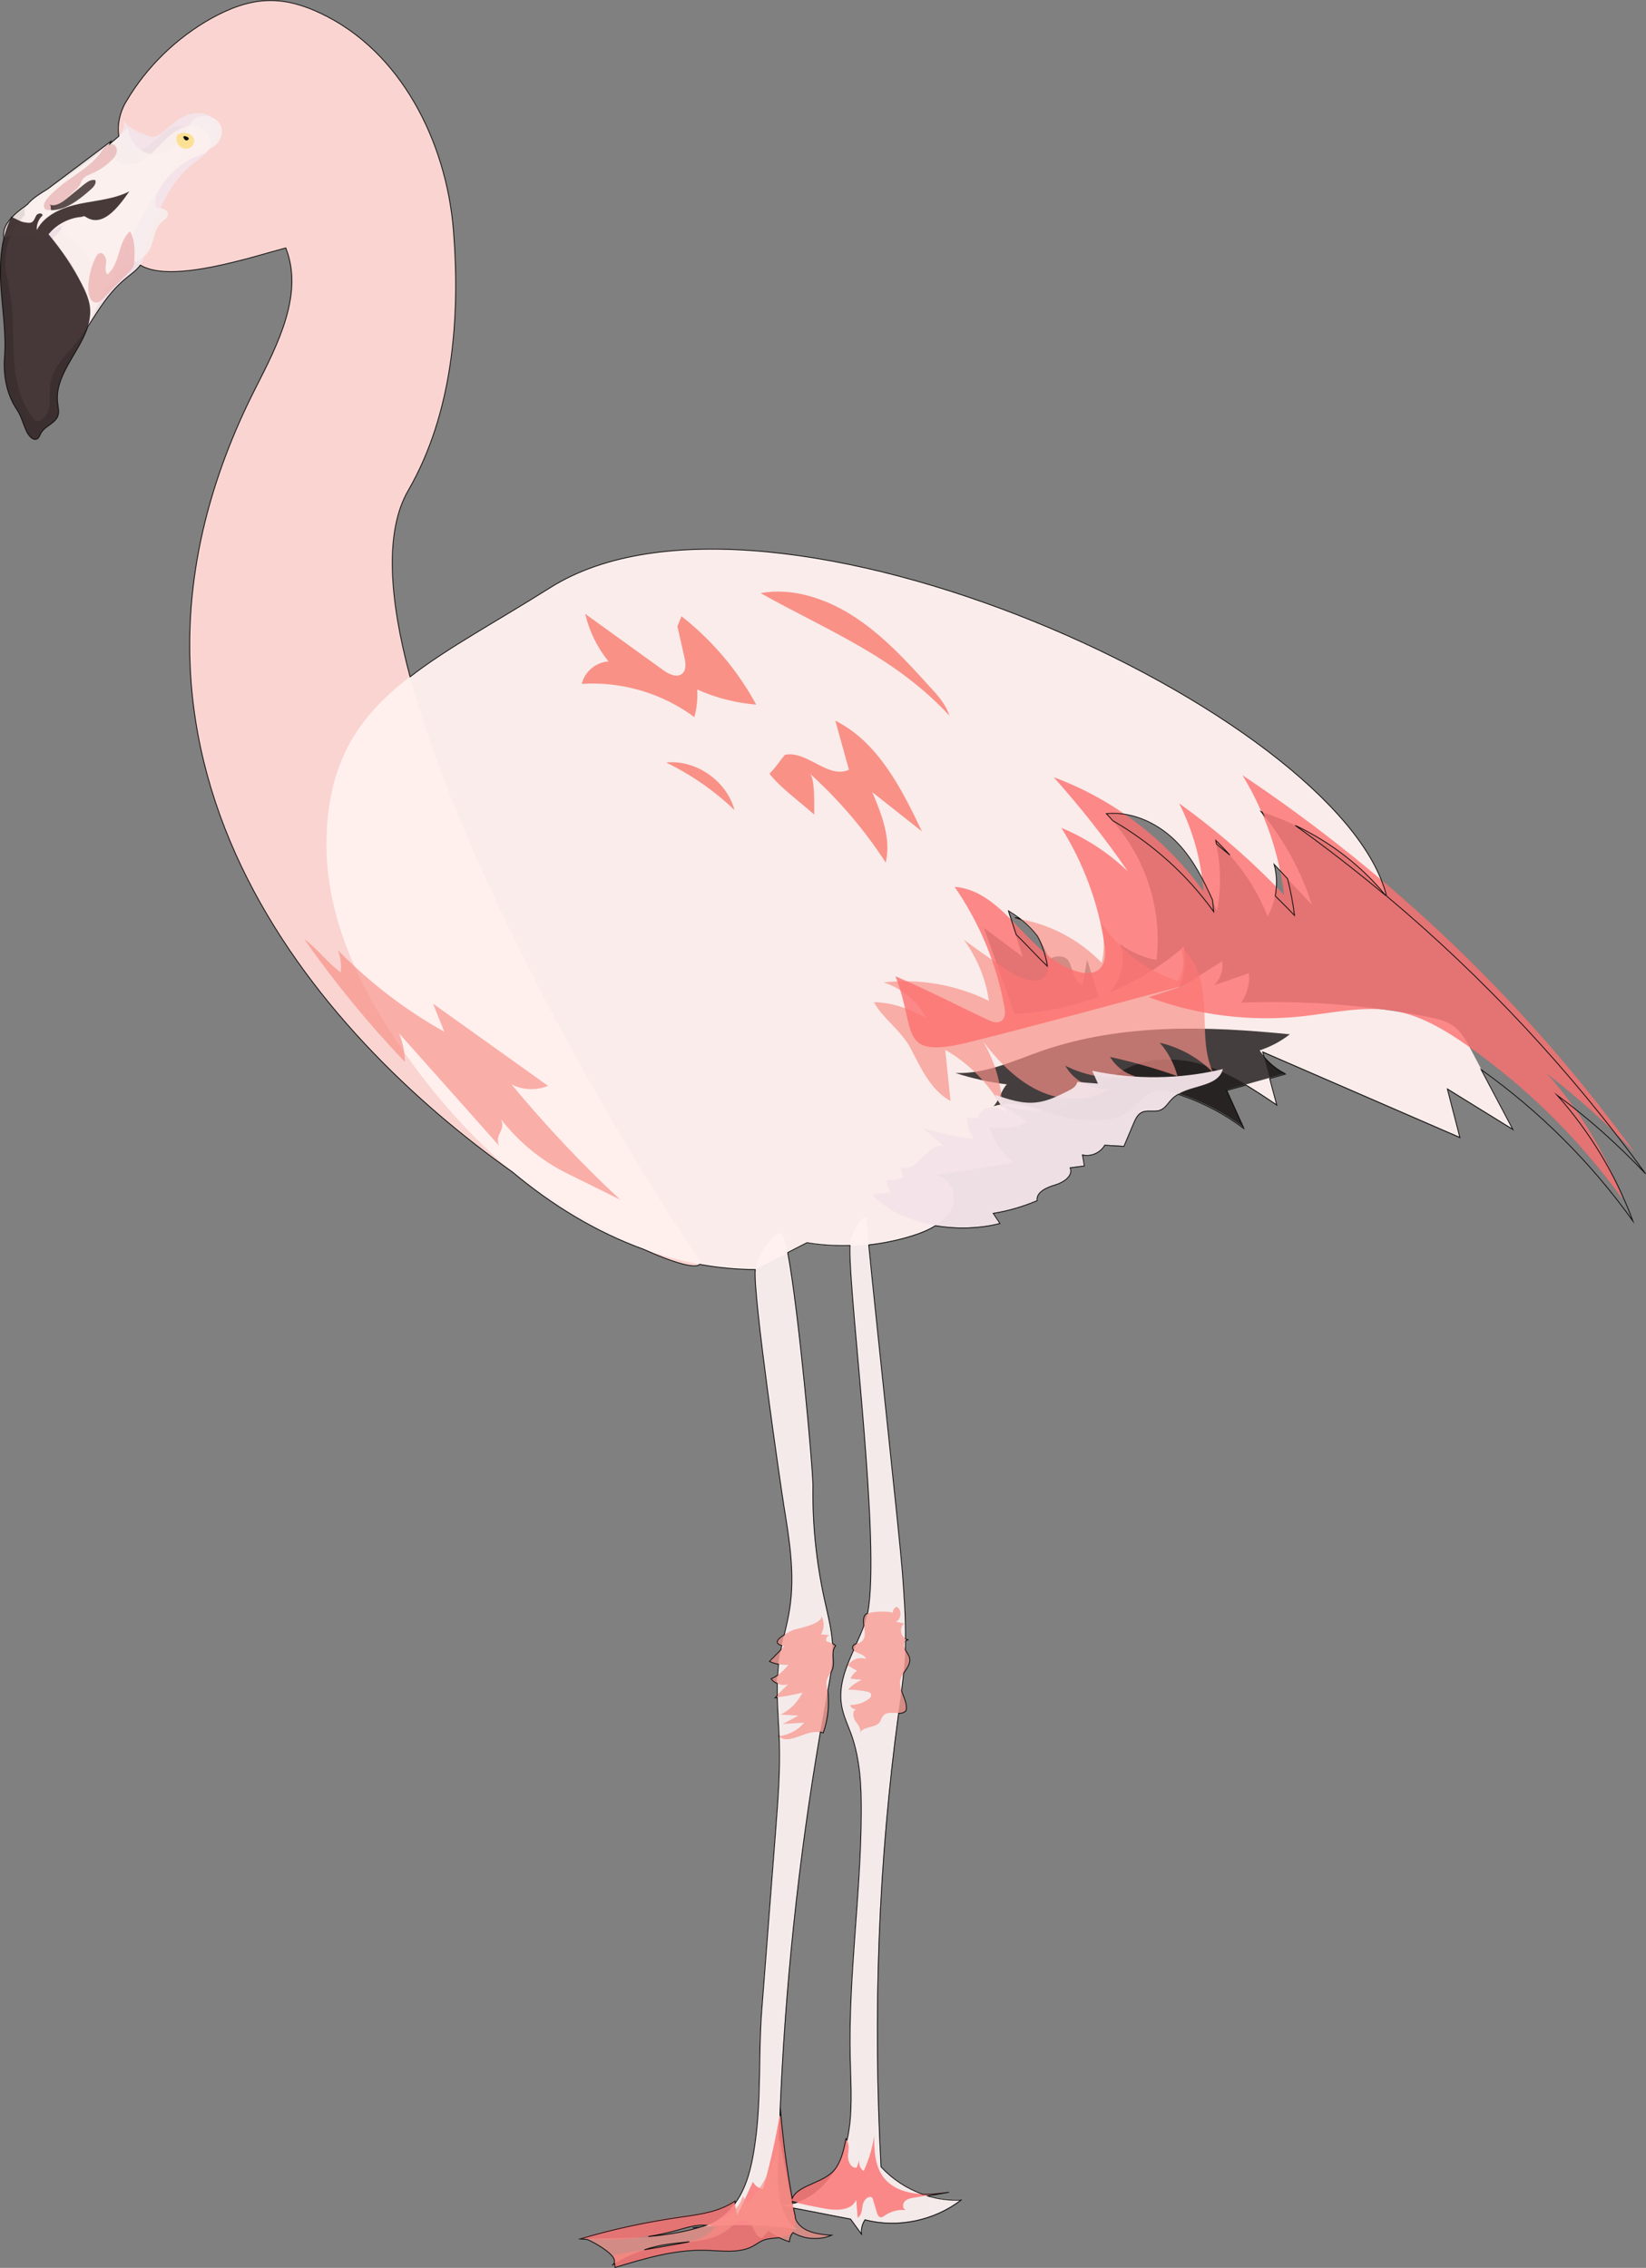 <!-- Generator: Adobe Illustrator 23.0.4, SVG Export Plug-In  -->
<svg version="1.1" xmlns="http://www.w3.org/2000/svg" xmlns:xlink="http://www.w3.org/1999/xlink" x="0px" y="0px" width="88.18px"
	 height="121.47px" viewBox="0 0 88.18 121.47" style="enable-background:new 0 0 88.18 121.47;" xml:space="preserve">
<rect x="0" y="0" width="88.18" height="121.47" fill="#808080" stroke="none"/>
<style type="text/css">
	.st0{fill:#F4EAEA;}
	.st1{fill:#F99187;fill-opacity:0.68;}
	.st2{fill:#FC7070;fill-opacity:0.8;}
	.st3{fill:#FFD8D4;fill-opacity:0.95;}
	.st4{fill:#FFF2F0;fill-opacity:0.95;}
	.st5{fill:#F99187;}
	.st6{fill:#0A0404;fill-opacity:0.75;}
	.st7{fill:#F4E4E9;fill-opacity:0.95;}
	.st8{opacity:0.9;fill:#F9EFEF;}
	.st9{opacity:0.8;fill:#FCF1ED;}
	.st10{opacity:0.9;fill:#EABEBE;}
	.st11{opacity:0.9;fill:#352626;}
	.st12{opacity:0.8;fill:#EDB4B4;}
	.st13{opacity:0.8;fill:#352626;}
	.st14{fill:#FCE195;}
	.st15{fill:#0F0F0E;}
	.st16{fill:none;stroke:#0F0F0E;stroke-width:0.045;stroke-miterlimit:10;}
</style>
<defs>
</defs>
<g>
	<path class="st0" d="M45.52,66.84C45.5,69.89,47.37,84,46.36,86.87c-0.55,1.58-1.61,3.02-1.25,4.65c0.11,0.48,0.32,0.93,0.49,1.39
		c0.47,1.33,0.54,2.77,0.53,4.18c-0.02,4.41-0.7,8.8-0.59,13.2c0.04,1.64,0.18,3.31-0.32,4.87c-0.5,1.56-1.84,2.98-3.45,2.94
		c1.04,0.2,2.07,0.4,3.11,0.6c0.23,0.04,0.45,0.09,0.68,0.13c0.19,0.27,0.39,0.53,0.58,0.8c-0.03-0.26,0.04-0.54,0.19-0.76
		c1.76,0.45,3.7,0.05,5.15-1.06c-1.59,0.08-3.2-0.59-4.29-1.77c-0.45-8.17-0.15-16.37,0.96-24.47c0.13-0.94,0.27-1.88,0.33-2.82
		c0.09-1.53-0.02-3.07-0.14-4.6c-0.17-2.19-1.75-16.58-1.91-18.78C46.38,64.77,45.53,65.98,45.52,66.84z"/>
	<path class="st0" d="M41.99,80.62c0.3,1.84,0.61,3.72,0.31,5.57c-0.15,0.95-0.46,1.86-0.59,2.81c-0.2,1.42-0.01,2.86,0.03,4.29
		c0.05,1.56-0.07,3.12-0.19,4.67c-0.25,3.23-0.5,6.47-0.75,9.7c-0.18,2.26-0.03,4.67-0.33,6.91c-0.14,1.06-0.33,2.13-0.85,3.06
		s-1.45,1.68-2.5,1.7c1.84-0.21,3.71-0.19,5.55,0.06c-0.95-0.72-1.02-2.11-0.99-3.32c0.19-8.53,1.08-17.04,2.64-25.42
		c0.15-0.8,0.3-1.6,0.28-2.41c-0.03-0.86-0.26-1.71-0.44-2.55c-0.44-2-0.65-4.05-0.62-6.1c0.02-1-1.06-12.64-1.62-13.47
		c-0.28-0.41-1.22,0.9-1.44,1.8C40.25,68.82,41.87,79.88,41.99,80.62z"/>
	<path class="st1" d="M47.83,86.4c-0.02-0.14,0.08-0.29,0.21-0.34c0.29,0.15,0.26,0.68-0.05,0.8c0.15,0.03,0.31,0.07,0.46,0.1
		c-0.34,0.2-0.17,0.84,0.22,0.85c-0.2-0.02-0.29,0.27-0.21,0.45c0.07,0.19,0.23,0.34,0.27,0.54c0.09,0.43-0.41,0.76-0.5,1.19
		c-0.12,0.54,0.43,1.07,0.3,1.61c-0.28,0.33-0.92-0.04-1.21,0.29c-0.09,0.1-0.12,0.24-0.19,0.35c-0.25,0.34-0.92,0.2-1.07,0.6
		c0.1-0.23-0.1-0.47-0.24-0.67c-0.14-0.21-0.17-0.57,0.07-0.63c-0.15,0.04-0.31-0.07-0.34-0.22c0.34,0,0.67-0.1,0.95-0.29
		c0.11-0.07,0.22-0.2,0.15-0.32c-0.04-0.07-0.12-0.09-0.19-0.1c-0.34-0.07-0.68-0.11-1.03-0.11c0.2-0.23,0.46-0.41,0.74-0.52
		c-0.2-0.02-0.4-0.05-0.6-0.07c0.07-0.18,0.19-0.33,0.35-0.42c-0.17-0.09-0.33-0.19-0.5-0.28c0.19-0.33,0.62-0.48,0.97-0.35
		c-0.07-0.35-0.81-0.3-0.71-0.64c0.05-0.16,0.27-0.17,0.42-0.26c0.52-0.32-0.06-1.1,0.28-1.47C46.56,86.27,47.82,86.29,47.83,86.4z"
		/>
	<path class="st1" d="M43.96,86.48c0.21,0.31,0.22,0.74,0.02,1.06c0.16,0.01,0.31,0.03,0.47,0.04c-0.14,0.03-0.23,0.2-0.18,0.33
		c0.18,0.04,0.34,0.13,0.47,0.26c-0.28,0.31-0.04,0.82-0.16,1.22c-0.07,0.22-0.24,0.4-0.29,0.63c-0.03,0.16,0,0.32,0.02,0.47
		c0.11,0.79,0.03,1.6-0.24,2.35c-0.74-0.36-1.76,0.71-2.36,0.15c0.53-0.05,1.03-0.31,1.37-0.72c-0.38,0.02-0.76,0.04-1.14,0.07
		c0.28-0.15,0.55-0.3,0.83-0.45c-0.32-0.02-0.63-0.04-0.95-0.05c0.5-0.25,0.92-0.67,1.17-1.18c-0.49,0.12-0.99,0.21-1.49,0.27
		c0.24-0.24,0.47-0.48,0.71-0.71c-0.33,0.09-0.71-0.03-0.92-0.31c0.37-0.15,0.7-0.41,0.94-0.74c-0.35,0.02-0.71-0.05-1.03-0.19
		c0.27-0.27,0.54-0.54,0.81-0.81c-1.09-0.2,0.5-0.87,0.52-0.88C42.63,87.25,44.29,86.95,43.96,86.48z"/>
	<path class="st2" d="M44.82,116.04c0.28-0.44,0.39-0.97,0.48-1.48c0.23,0.21,0.15,0.58,0.13,0.89s0.17,0.72,0.47,0.64
		c0.05-0.14,0.1-0.29,0.15-0.43c-0.07,0.23,0.02,0.5,0.22,0.62c0.28-0.6,0.47-1.24,0.56-1.89c0,0.76,0.03,1.57,0.47,2.19
		c0.38,0.52,1,0.8,1.63,0.89c0.63,0.09,1.26,0,1.89-0.08c-0.62,0.11-1.24,0.22-1.86,0.32c-0.18,0.03-0.38,0.07-0.5,0.21
		c-0.12,0.14-0.1,0.41,0.08,0.46c-0.39-0.05-0.8,0.05-1.13,0.28c-0.07,0.05-0.15,0.11-0.23,0.1c-0.12-0.02-0.18-0.15-0.21-0.27
		c-0.08-0.26-0.15-0.51-0.23-0.77c-0.2-0.16-0.47,0.11-0.52,0.37c-0.05,0.25-0.05,0.56-0.27,0.7c-0.03-0.32-0.06-0.65-0.08-0.97
		c-0.26,0.62-1.12,0.59-1.77,0.46c-0.58-0.12-1.17-0.21-1.73-0.39C42.6,116.97,44.27,116.99,44.82,116.04z"/>
	<path class="st2" d="M40.34,116.86c0.1,0.21,0.31,0.36,0.54,0.38c0.38-1.36,0.69-2.74,0.92-4.13c0.14,1.8,0.4,3.59,0.75,5.37
		c0.07,0.35,0.13,0.75-0.08,1.04c-0.34,0.44-1.04,0.25-1.56,0.44c-0.21,0.08-0.39,0.22-0.59,0.33c-0.75,0.4-1.67,0.25-2.52,0.22
		c-1.66-0.05-3.27,0.44-4.86,0.92c-0.02-0.22-0.04-0.43-0.06-0.65c1.22-0.21,2.44-0.42,3.66-0.64c0.66-0.12,1.41-0.29,1.75-0.87
		c-0.63-0.25-1.33-0.02-1.98,0.16c-1.7,0.47-3.48,0.63-5.23,0.45c1.81-0.53,3.67-0.93,5.54-1.19c0.97-0.13,1.93-0.27,2.76-0.84
		c-0.03,0.34,0.09,0.57,0.11,0.83C39.55,118.58,40.33,116.84,40.34,116.86z"/>
	<path class="st1" d="M32.78,121.32c0.92-0.58,1.95-0.96,3.02-1.11c1.11-0.16,2.34-0.11,3.22-0.81c0.3-0.24,0.66-0.58,1.01-0.42
		c0.37,0.18,0.38,0.81,0.78,0.9c0.12-0.13,0.24-0.26,0.36-0.4c0.33,0.26,0.71,0.45,1.11,0.57c0.01-0.18,0.08-0.36,0.19-0.49
		c0.62,0.37,1.41,0.42,2.08,0.14c-0.72-0.04-1.58-0.16-1.91-0.8c-0.1-0.19-0.14-0.4-0.18-0.61c-0.23-1.26-0.46-2.52-0.7-3.78
		c-0.21,1.29-0.81,2.52-1.7,3.48c-0.09-0.12-0.18-0.24-0.27-0.36c-0.18,0.74-0.94,1.18-1.65,1.46c-2.2,0.84-4.48,0.77-6.79,0.82
		C31.6,119.96,33.42,120.91,32.78,121.32z"/>
	<path class="st3" d="M15.31,13.28c0.97,2.46-0.42,5.15-1.62,7.51C-1.99,51.66,39.86,70.92,37.41,67.38
		c-5.32-7.66-20.07-33.27-15.54-41.11c2.38-4.12,2.8-9.22,2.42-13.96s-2.82-9.58-7.12-11.6c-0.86-0.41-1.8-0.7-2.75-0.68
		c-1.1,0.01-2.15,0.43-3.11,0.96c-1.87,1.05-3.46,2.6-4.55,4.45C6.21,6.34,6.07,7.88,7.1,8.05c0.72,0.12,1.24-0.63,1.82-1.08
		c0.58-0.45,1.81-0.15,1.52,0.52c-0.77,1.8-4.66,3.08-3.46,6.09C7.82,15.68,13.33,13.8,15.31,13.28z"/>
	<path class="st4" d="M21.86,56.65C26.11,62.62,32.61,67.92,40.47,68c0.91-0.47,1.83-0.95,2.74-1.42c1.87,0.31,3.84,0.17,5.67-0.41
		c0.86-0.27,1.77-0.7,2.13-1.48c0.36-0.78-0.25-1.88-1.14-1.72c1.48-0.23,2.96-0.46,4.43-0.69c-0.61-0.51-1.06-1.17-1.29-1.91
		c0.68,0.13,1.42,0.03,2.05-0.27c-0.48-0.33-0.96-0.66-1.45-0.99c1.56,0.68,3.57,0.45,4.98-0.57c0.46-0.33,0.86-0.74,1.33-1.06
		c1.3-0.86,3.03-0.9,4.5-0.46c1.47,0.44,2.73,1.29,3.97,2.13c-0.25-0.95-0.5-1.9-0.75-2.84c3.52,1.53,7.04,3.05,10.56,4.58
		c-0.22-0.87-0.45-1.73-0.67-2.6c1.17,0.72,2.34,1.45,3.51,2.17c-0.75-1.43-1.51-2.85-2.26-4.28c-0.25-0.48-0.52-0.97-0.99-1.28
		c-0.37-0.24-0.83-0.34-1.27-0.43c-3.27-0.64-6.65-0.9-10.02-0.77c0.32-0.47,0.47-1.04,0.41-1.58c-0.62,0.22-1.24,0.44-1.86,0.65
		c0.34-0.35,0.5-0.84,0.43-1.29c-0.78,0.49-1.55,0.98-2.33,1.47c0.31-0.71,0.41-1.5,0.26-2.23c-2.46,2.14-5.75,3.43-9.05,3.58
		c-0.55-1.53-1.1-3.07-1.65-4.6c0.69,0.52,1.39,1.03,2.08,1.55c-0.26-0.81-0.52-1.62-0.78-2.43c1.12,0.61,1.96,1.64,2.28,2.82
		c-0.36-0.38,0.71-0.62,0.96-0.17c0.25,0.45,0.23,1.12,0.75,1.28c0.08-0.45,0.16-0.9,0.24-1.35c0.22,0.73,0.45,1.46,0.67,2.19
		c1.04-0.64,1.52-1.98,1.08-3.03c0.57,0.43,1.25,0.72,1.97,0.86c0.33-2.85-0.67-5.77-2.71-7.83c1.49-0.15,2.91,0.59,3.87,1.62
		s1.52,2.31,2.08,3.58c0.24-1.25,0.21-2.54-0.09-3.77c1.24,1.14,2.2,2.54,2.8,4.07c0.47-0.86,0.6-1.88,0.34-2.79
		c0.68,0.72,1.35,1.44,2.03,2.16c-0.57-1.81-1.5-3.5-2.72-4.98c2.67,0.86,5.03,2.45,6.72,4.53c-2.42-9.85-33.09-23.92-44.81-16.53
		c-6.57,4.14-11.4,5.93-11.94,12.6C17.15,48.72,19.22,52.95,21.86,56.65z"/>
	<path class="st5" d="M36.51,33.01c1.64,1.28,3.01,2.9,4,4.73c-1.09-0.09-2.16-0.36-3.16-0.81c0.03,0.5-0.02,1-0.15,1.48
		c-1.72-1.28-3.9-1.92-6.03-1.78c0.14-0.65,0.76-1.17,1.43-1.2c-0.6-0.74-1.03-1.62-1.25-2.55c1.39,1,2.77,2,4.16,3
		c0.31,0.23,0.76,0.45,1.05,0.19c0.22-0.2,0.17-0.55,0.11-0.84c-0.13-0.56-0.25-1.13-0.38-1.69"/>
	<path class="st5" d="M43.38,41.43c1.56,1.41,2.93,3.01,4.07,4.77c0.3-1.27-0.21-2.57-0.72-3.77c0.89,0.7,1.77,1.4,2.66,2.1
		c-1.1-2.31-2.35-4.78-4.64-5.93c0.24,0.88,0.49,1.75,0.73,2.63c-1.13,0.51-2.25-1.05-3.43-0.8c-0.27,0.31-0.49,0.68-0.83,1.01
		c0.61,0.78,1.62,1.49,2.4,2.19C43.61,43.23,43.68,41.7,43.38,41.43z"/>
	<path class="st5" d="M35.81,40.83c1.57-0.09,3.13,1.04,3.54,2.56c-1.07-1.03-2.31-1.89-3.65-2.54"/>
	<path class="st5" d="M50.86,38.33c-0.19-0.61-0.63-1.1-1.06-1.56c-1.29-1.42-2.6-2.85-4.23-3.86c-1.4-0.87-3.16-1.45-4.82-1.14
		C44.39,33.81,47.9,35.14,50.86,38.33z"/>
	<path class="st1" d="M33.23,64.26c-2.08-1.93-4.02-4-5.83-6.18c0.6,0.31,1.34,0.34,1.96,0.08c-2.05-1.47-4.1-2.93-6.16-4.4
		c0.2,0.5,0.4,1,0.6,1.5c-2.1-1.17-4.02-2.65-5.7-4.37c0.15,0.37,0.2,0.79,0.15,1.19c-0.78-0.58-1.17-1.2-1.95-1.78
		c1.63,2.33,3.44,4.53,5.39,6.58c0-0.52-0.11-1.05-0.31-1.53c1.78,2,3.57,4,5.35,6.01c-0.24-0.67,0.36-0.73,0.12-1.4
		c0.91,1.18,2.09,2.15,3.41,2.83"/>
	<path class="st6" d="M53.22,59.25c0.07-0.02,0.13-0.03,0.2-0.05c1.42-0.37,2.87,0.64,4.33,0.77c0.95,0.08,2,0.1,2.76-0.49
		c0.39-0.3,0.67-0.74,1.12-0.94c0.52-0.24,1.13-0.09,1.68,0.09c1.2,0.41,2.33,1.01,3.34,1.77c-0.31-0.68-0.61-1.35-0.92-2.03
		c1.05-0.29,2.09-0.59,3.14-0.88c-0.56-0.28-1.04-0.71-1.39-1.23c0.58-0.19,1.13-0.48,1.62-0.86c-4.44-0.45-9.02-0.58-13.24,0.87
		c-1.53,0.53-3.06,1.27-4.68,1.2c0.9,0.29,1.83,0.5,2.76,0.61C53.63,58.39,53.54,58.95,53.22,59.25z"/>
	<path class="st1" d="M48.79,56.16c0.55,1.06,1.08,2.24,2.13,2.81c-0.09-0.91-0.19-1.83-0.28-2.74c1.27,0.73,2.33,1.81,3.05,3.09
		c-0.03-1.24-0.39-2.47-1.02-3.53c0.82,1.06,1.77,2.06,2.98,2.63s2.73,0.63,3.83-0.13c-0.95,0.13-1.95-0.37-2.41-1.21
		c1.15,0.58,2.49,0.79,3.75,0.57c-0.56-0.16-1.06-0.54-1.35-1.04c1.22,0.27,2.43,0.61,3.61,1.03c-0.18-0.66-0.5-1.28-0.95-1.79
		c1.08,0.25,2.09,0.81,2.86,1.6c-0.51-1.08-0.42-2.34-0.48-3.53c-0.06-1.2-0.33-2.51-1.29-3.22c0.27,0.58,0.22,1.31-0.13,1.85
		c-1.66-0.55-3.13-1.67-4.1-3.13c0.18,0.7,0.19,1.44,0.03,2.15c-1.23-1.28-2.89-2.13-4.65-2.39c0.98,0.22,1.46,1.33,1.69,2.31
		c0.05,0.21,0.09,0.43,0.02,0.63c-0.23,0.64-1.19,0.41-1.77,0.05c-0.92-0.58-1.81-1.19-2.68-1.84c0.71,0.96,1.18,2.1,1.35,3.28
		c-1.73-0.86-3.71-1.21-5.64-0.99c0.97,0.31,1.81,1.01,2.28,1.91c-0.83-0.47-1.84-0.85-2.8-0.85
		C47.25,54.51,48.28,55.19,48.79,56.16z"/>
	<path class="st7" d="M53.58,65.51c-0.12-0.18-0.24-0.36-0.36-0.54c0.81-0.13,1.59-0.36,2.35-0.68c-0.06-0.46,0.51-0.71,0.96-0.84
		c0.45-0.13,0.99-0.49,0.81-0.92c0.25-0.03,0.51-0.07,0.76-0.1c-0.03-0.2-0.06-0.39-0.1-0.59c0.45,0.11,0.96-0.11,1.19-0.52
		c0.34,0.02,0.69,0.04,1.03,0.06c0.17-0.41,0.35-0.82,0.52-1.23c0.1-0.23,0.21-0.47,0.42-0.58c0.3-0.16,0.69,0,1.01-0.13
		c0.28-0.11,0.43-0.41,0.65-0.62c0.77-0.75,2.43-0.52,2.69-1.56c-2.29,0.55-4.7,0.58-7,0.09c0.1,0.23,0.21,0.46,0.31,0.69
		c-0.37-0.03-0.74-0.06-1.11-0.09c-0.04,0.24-0.28,0.38-0.49,0.48c-0.55,0.28-1.12,0.56-1.73,0.62c-0.74,0.08-1.47-0.17-2.18-0.41
		c0.14,0.35,0.38,0.67,0.67,0.92c-0.29-0.13-0.6-0.27-0.92-0.25c-0.32,0.02-0.65,0.26-0.65,0.58c-0.2-0.01-0.4-0.02-0.6-0.04
		c0,0.4,0.12,0.81,0.35,1.15c-0.93-0.1-1.85-0.3-2.74-0.6c0.4,0.34,0.79,0.69,1.19,1.03c-0.84-0.41-1.53,1.52-2.34,1.07
		c0.03,0.19,0.07,0.37,0.1,0.56c-0.29,0.13-0.61,0.18-0.92,0.15c0.08,0.23,0.17,0.45,0.25,0.68c-0.34,0.01-0.66,0-0.96,0.12
		C48.36,65.7,51.42,66.07,53.58,65.51z"/>
	<path class="st2" d="M52.89,54.61c0.23,0.11,0.52,0.22,0.74,0.08c0.25-0.16,0.23-0.52,0.17-0.81c-0.42-2.28-1.34-4.47-2.66-6.38
		c2.71,0.21,3.98,3.79,6.59,4.54c0.38,0.11,0.83,0.14,1.14-0.11c0.38-0.31,0.37-0.9,0.29-1.39c-0.33-2.19-1.12-4.32-2.3-6.2
		c1.32,0.55,2.53,1.34,3.56,2.33c-1.21-1.76-2.54-3.44-3.97-5.04c3.2,1.18,6.03,3.34,8.02,6.11c-0.11-1.63-0.56-3.25-1.3-4.71
		c2.02,1.45,3.91,3.1,5.62,4.9c-0.27-2.26-1.04-4.46-2.23-6.41c8.14,5.44,15.3,12.33,21.04,20.25c-1.46-1.54-3.04-2.96-4.72-4.26
		c1.76,1.97,3.14,4.27,4.06,6.74c-2.27-3.16-5.07-5.94-8.25-8.19c-1.21-0.85-2.51-1.65-3.96-1.91c-1.65-0.3-3.34,0.11-5.01,0.29
		c-2.76,0.29-5.58-0.06-8.18-1.03c0.69-0.22,1.38-0.45,2.07-0.67c-3.87,1.02-7.73,2.09-11.61,3.06c-3.97,0.99-2.86-0.55-4.03-3.51
		C49.64,53,51.26,53.84,52.89,54.61z"/>
	<path class="st7" d="M6.84,14.83c0.32-0.25,0.67-0.5,0.81-0.88c0.08-0.2,0.08-0.43,0.12-0.64C7.83,12.9,8,12.52,8.16,12.14
		C8.65,11,9.16,9.81,10.09,8.99c0.4-0.36,0.88-0.65,1.21-1.07c0.33-0.43,0.48-1.07,0.16-1.5c-0.33-0.44-1-0.46-1.5-0.24
		S9.07,6.8,8.63,7.13C8.52,7.22,8.4,7.3,8.25,7.32c-0.14,0.02-0.27-0.03-0.4-0.08c-0.48-0.18-1-0.39-1.25-0.83
		c0.11,0.27,0.01,0.6-0.18,0.83C6.23,7.47,5.98,7.63,5.74,7.81c-0.42,0.32-0.78,0.7-1.17,1.05c-0.84,0.74-1.82,1.32-2.66,2.06
		c-0.84,0.75-1.56,1.73-1.63,2.85c-0.04,0.7,0.17,1.39,0.28,2.08c0.19,1.13,0.11,2.28,0.19,3.41c0.08,1.14,0.34,2.32,1.08,3.19
		c0.03,0.03,0.05,0.06,0.08,0.08c0.07,0.04,0.16,0.03,0.23,0c0.3-0.12,0.47-0.46,0.51-0.79c0.04-0.32-0.01-0.65,0.02-0.98
		c0.09-1.22,1.07-1.85,1.7-2.78C5.16,16.83,5.71,15.72,6.84,14.83z"/>
	<path class="st8" d="M3.01,12.18c0.07-0.08,0.19-0.12,0.29-0.09c-0.08,0.2,0.06,0.43,0.24,0.55c0.17,0.13,0.39,0.19,0.57,0.31
		c0.31,0.21,0.48,0.57,0.64,0.91c0.25,0.54,0.5,1.08,0.58,1.67c0.28,0,0.52-0.2,0.68-0.42c0.17-0.22,0.29-0.48,0.5-0.67
		c0.39-0.37,1-0.44,1.35-0.85c0.42-0.48,0.33-1.29,0.82-1.71c0.13-0.11,0.3-0.2,0.32-0.37c0.03-0.27-0.34-0.38-0.62-0.38
		c-0.18-0.47,0.12-0.97,0.4-1.38c0.24-0.35,0.47-0.7,0.71-1.05c0.24-0.35,0.55-0.75,0.97-0.76c0.16,0,0.31,0.05,0.46,0.06
		c0.61,0.05,1.14-0.66,0.92-1.24c-0.22-0.57-1.09-0.75-1.51-0.31c-0.16,0.17-0.25,0.38-0.36,0.59C9.64,7.71,9.01,8.3,8.27,8.28
		C7.55,8.25,6.93,7.6,6.84,6.87C5.47,8.11,4,9.22,2.43,10.2c-0.4,0.25-1.56,0.92-0.94,1.47C1.54,11.71,3.27,11.88,3.01,12.18z"/>
	<path class="st9" d="M6.84,13.04c0.23-0.43,0.47-0.87,0.7-1.3c0.74-1.37,1.6-2.85,3.06-3.39c0.15-0.06,0.31-0.1,0.44-0.2
		c0.43-0.33,0.21-1.1-0.28-1.32c-0.49-0.22-1.08-0.02-1.51,0.31C8.81,7.46,8.48,7.9,8.07,8.26S7.13,8.89,6.6,8.78
		S5.66,8.03,5.94,7.57c-1.59,1.2-3.18,2.4-4.77,3.6c-0.53,0.4-1.12,0.96-0.96,1.6c0.44-0.21,0.96-0.25,1.43-0.1
		c0.16,0.05,0.32,0.12,0.48,0.1c0.13-0.02,0.24-0.09,0.35-0.16c0.43-0.28,0.85-0.56,1.28-0.84c-0.35,0.38-0.7,0.76-1.05,1.14
		c0.71,0.53,1.25,1.26,1.56,2.09c0.22,0.58,0.11,1.82,0.56,2.17C5.52,15.86,6.11,14.38,6.84,13.04z"/>
	<path class="st10" d="M3.4,9.83C4.1,9.3,4.91,8.86,5.42,8.14C5.57,7.92,5.8,7.63,6.06,7.73c0.16,0.06,0.23,0.26,0.19,0.43
		C6.21,8.33,6.1,8.46,5.98,8.58c-0.3,0.3-0.66,0.54-1.05,0.71c-0.18,0.08-0.37,0.14-0.49,0.3c-0.08,0.1-0.11,0.22-0.17,0.33
		c-0.08,0.13-0.2,0.23-0.31,0.33c-0.24,0.2-1.31,1.37-1.58,0.89C2.16,10.76,3.18,10.03,3.4,9.83z"/>
	<path class="st11" d="M0.62,11.62c-0.59,1.12-0.65,2.45-0.57,3.72s0.29,2.54,0.19,3.8c-0.07,0.95,0.12,1.99,0.66,2.78
		c0.26,0.38,0.34,0.82,0.55,1.23C1.56,23.37,1.8,23.63,2,23.5c0.1-0.06,0.13-0.18,0.19-0.29c0.21-0.4,0.79-0.53,0.92-0.96
		c0.07-0.21,0-0.44-0.02-0.66c-0.23-1.84,1.95-3.32,1.73-5.16C4.76,16,4.58,15.6,4.38,15.21c-0.49-0.95-1.09-1.84-1.78-2.66
		c0.42-0.52,1.07-0.87,1.74-0.93c0.14-0.01,0.12-0.08,0.24-0.01c0.9,0.61,1.73-0.47,2.35-1.36c-0.82,0.42-1.77,0.48-2.68,0.67
		c-0.9,0.19-1.85,0.58-2.28,1.4c-0.02-0.29,0.1-0.59,0.31-0.78c0-0.15-0.25-0.13-0.33-0.01s-0.11,0.29-0.24,0.37
		c-0.09,0.05-0.21,0.04-0.31,0.02C1.11,11.9,0.89,11.73,0.62,11.62z"/>
	<path class="st12" d="M5.31,13.57c0.21-0.09,0.39,0.21,0.38,0.45c-0.02,0.23-0.09,0.5,0.06,0.68c0.69-0.55,0.55-1.72,1.21-2.31
		c0.27,0.44,0.26,1,0.24,1.52c-0.01,0.14-0.01,0.29-0.08,0.41c-0.04,0.07-0.1,0.13-0.15,0.19C6.48,15,6,15.5,5.52,15.99
		c-0.12,0.12-0.27,0.25-0.43,0.21C4.33,15.99,4.95,13.73,5.31,13.57z"/>
	<path class="st13" d="M2.63,10.94c0.29,0.16,0.64-0.06,0.9-0.27c0.32-0.26,0.65-0.53,0.97-0.79c0.18-0.14,0.39-0.29,0.61-0.23
		c0.06,0.2-0.11,0.38-0.27,0.52c-0.61,0.53-1.3,1.09-2.11,1.09c-0.01-0.08-0.01-0.17-0.02-0.25"/>
	<path class="st14" d="M9.45,7.42c0,0.17,0.08,0.35,0.22,0.45C9.83,7.98,10.06,8,10.22,7.89s0.23-0.34,0.14-0.52
		c-0.1-0.18-0.32-0.25-0.52-0.25c-0.11,0-0.22,0.02-0.31,0.09C9.44,7.28,9.42,7.43,9.5,7.5"/>
	<path class="st15" d="M9.81,7.3c0.02,0.08,0.05,0.17,0.13,0.21c0.07,0.04,0.19-0.03,0.17-0.1c-0.01-0.04-0.05-0.06-0.09-0.08
		C9.98,7.31,9.93,7.29,9.89,7.29c-0.04,0-0.09,0.05-0.08,0.09"/>
	<g>
		<path class="st16" d="M37.45,119.29c-0.11,0.01-0.23,0.02-0.34,0.03C37.23,119.32,37.34,119.31,37.45,119.29z"/>
		<path class="st16" d="M88.16,62.87c-3.99-5.5-8.67-10.51-13.88-14.88c-2.45-9.85-33.09-23.9-44.81-16.51
			c-2.92,1.84-5.5,3.22-7.5,4.77c-1.13-4.2-1.37-7.79-0.1-9.98c2.38-4.12,2.8-9.22,2.42-13.96c-0.39-4.74-2.82-9.58-7.12-11.6
			c-0.86-0.41-1.8-0.7-2.75-0.68c-1.1,0.01-2.15,0.43-3.11,0.96c-1.87,1.05-3.46,2.6-4.55,4.45C6.43,5.97,6.26,6.72,6.37,7.28
			C6.37,7.29,6.36,7.3,6.36,7.3C6.2,7.44,6.04,7.57,5.88,7.71C5.9,7.66,5.92,7.61,5.94,7.57C4.82,8.41,3.7,9.26,2.57,10.11
			c-0.05,0.03-0.09,0.06-0.14,0.09c-0.23,0.14-0.7,0.42-0.95,0.74c-0.1,0.08-0.2,0.15-0.31,0.23c-0.18,0.14-0.37,0.29-0.53,0.47
			c-0.01,0-0.01,0-0.02-0.01c-0.01,0.02-0.02,0.03-0.02,0.05c-0.28,0.31-0.47,0.67-0.39,1.06c-0.2,0.84-0.22,1.74-0.16,2.61
			c0.08,1.27,0.29,2.54,0.19,3.8c-0.07,0.95,0.12,1.99,0.66,2.78c0.26,0.38,0.34,0.82,0.55,1.23C1.56,23.37,1.8,23.63,2,23.5
			c0.1-0.06,0.13-0.18,0.19-0.29c0.21-0.4,0.79-0.53,0.92-0.96c0.07-0.21,0-0.44-0.02-0.66C2.9,20.12,4.26,18.88,4.7,17.5
			c0.63-0.98,1.17-1.9,2.14-2.67c0.24-0.19,0.5-0.38,0.68-0.63c1.66,1.02,6.07-0.47,7.79-0.92c0.97,2.46-0.42,5.15-1.62,7.51
			c-10,19.68,3.39,34.64,13.77,41.99c2.1,1.76,4.45,3.2,7.01,4.13c1.7,0.77,2.82,1.05,3.01,0.81c0.97,0.18,1.96,0.27,2.98,0.28
			c-0.14,1.31,1.41,11.9,1.53,12.63c0.3,1.84,0.61,3.72,0.31,5.57c-0.07,0.46-0.18,0.92-0.29,1.37c-0.32,0.19-0.58,0.44-0.13,0.57
			c-0.02,0.08-0.03,0.15-0.05,0.23c-0.2,0.21-0.41,0.41-0.61,0.62c0.16,0.07,0.32,0.12,0.49,0.15c-0.02,0.2-0.04,0.4-0.05,0.59
			c-0.11,0.07-0.23,0.14-0.35,0.19c0.09,0.11,0.2,0.2,0.33,0.25c0,0.22,0,0.43,0,0.65c-0.04,0.04-0.08,0.08-0.12,0.12
			c0.04,0,0.08-0.01,0.12-0.02c0.02,0.69,0.07,1.38,0.1,2.07c0,0-0.01,0-0.01,0c0,0,0.01,0.01,0.01,0.01c0,0.1,0.01,0.19,0.01,0.29
			c0.05,1.56-0.07,3.12-0.19,4.67c-0.25,3.23-0.5,6.47-0.75,9.7c-0.18,2.26-0.03,4.67-0.33,6.91c-0.14,1.06-0.33,2.13-0.85,3.06
			c-0.08,0.13-0.16,0.26-0.25,0.39c0-0.04,0-0.09,0-0.13c-0.83,0.56-1.78,0.7-2.76,0.84c-1.87,0.26-3.73,0.65-5.54,1.19
			c0.13,0.01,0.25,0.02,0.38,0.03c0.34,0.14,1.32,0.68,1.45,1.08c0,0.04,0.01,0.09,0.01,0.13c-0.01,0.06-0.05,0.12-0.13,0.17
			c0.05-0.03,0.09-0.06,0.14-0.08c0.01,0.07,0.01,0.14,0.02,0.2c1.58-0.48,3.2-0.97,4.86-0.92c0.85,0.02,1.77,0.18,2.52-0.22
			c0.2-0.11,0.38-0.25,0.59-0.33c0.25-0.09,0.55-0.1,0.82-0.13c0.18,0.09,0.36,0.16,0.55,0.22c0.01-0.18,0.08-0.36,0.19-0.49
			c0.62,0.37,1.41,0.42,2.08,0.14c-0.72-0.04-1.58-0.16-1.91-0.8c-0.01-0.02-0.02-0.04-0.03-0.07c-0.01-0.12-0.03-0.24-0.06-0.35
			c-0.02-0.08-0.03-0.15-0.04-0.23c0.79,0.15,1.58,0.3,2.37,0.46c0.23,0.04,0.45,0.09,0.68,0.13c0.19,0.27,0.39,0.53,0.58,0.8
			c-0.03-0.26,0.04-0.54,0.19-0.76c1.76,0.45,3.7,0.05,5.15-1.06c-0.6,0.03-1.21-0.05-1.79-0.22c0.38-0.07,0.76-0.13,1.14-0.2
			c-0.46,0.06-0.93,0.12-1.4,0.11c-0.85-0.3-1.62-0.8-2.24-1.47c-0.44-8.11-0.15-16.25,0.94-24.29c0.16,0,0.3-0.03,0.4-0.15
			c0.08-0.35-0.12-0.7-0.24-1.05c0.04-0.32,0.08-0.63,0.11-0.95c0.17-0.26,0.38-0.51,0.32-0.8c-0.03-0.17-0.15-0.3-0.23-0.45
			c0.01-0.15,0.01-0.31,0.01-0.46c0.04-0.05,0.1-0.08,0.16-0.08c-0.06,0-0.11-0.02-0.16-0.05c0.01-1.2-0.08-2.41-0.17-3.61
			c-0.15-1.93-1.39-13.29-1.8-17.49c0.79-0.09,1.58-0.25,2.34-0.49c0.42-0.13,0.86-0.3,1.23-0.54c1.19,0.2,2.42,0.15,3.46-0.12
			c-0.12-0.18-0.24-0.36-0.36-0.54c0.81-0.13,1.59-0.36,2.35-0.68c-0.06-0.46,0.51-0.71,0.96-0.84s0.99-0.49,0.81-0.92
			c0.25-0.03,0.51-0.07,0.76-0.1c-0.03-0.2-0.06-0.39-0.1-0.59c0.45,0.11,0.96-0.11,1.19-0.52c0.34,0.02,0.69,0.04,1.03,0.06
			c0.17-0.41,0.35-0.82,0.52-1.23c0.1-0.23,0.21-0.47,0.42-0.58c0.3-0.16,0.69,0,1.01-0.13c0.28-0.11,0.43-0.41,0.65-0.62
			c0.09-0.09,0.2-0.16,0.31-0.23c0.06,0.02,0.12,0.04,0.17,0.06c1.2,0.41,2.33,1.01,3.34,1.77c-0.31-0.68-0.61-1.35-0.92-2.03
			c0.35-0.1,0.69-0.19,1.04-0.29c0.56,0.34,1.11,0.7,1.65,1.07c-0.13-0.47-0.25-0.95-0.38-1.42c0.28-0.08,0.56-0.16,0.84-0.24
			c-0.43-0.21-0.82-0.52-1.13-0.89c-0.03-0.1-0.05-0.19-0.08-0.29c3.52,1.53,7.04,3.05,10.56,4.58c-0.22-0.87-0.45-1.73-0.67-2.6
			c1.17,0.72,2.34,1.45,3.51,2.17c-0.57-1.07-1.13-2.14-1.7-3.21c3.13,2.23,5.89,4.98,8.13,8.11c-0.92-2.47-2.3-4.77-4.06-6.74
			C85.12,59.91,86.7,61.33,88.16,62.87z M67.61,43.49c0.02,0.04,0.04,0.08,0.06,0.12c-0.04-0.05-0.07-0.09-0.11-0.14
			C67.58,43.48,67.59,43.49,67.61,43.49z M68.26,46.3c0.24,0.26,0.48,0.51,0.72,0.77c0.16,0.65,0.29,1.3,0.37,1.96
			c-0.34-0.35-0.68-0.7-1.03-1.04C68.42,47.42,68.41,46.84,68.26,46.3z M74.24,47.97c-1.57-1.31-3.19-2.57-4.85-3.76
			C71.29,45.11,72.96,46.4,74.24,47.97z M65.89,45.8c-0.24-0.2-0.48-0.39-0.72-0.59c-0.01-0.07-0.03-0.13-0.04-0.2
			C65.39,45.26,65.64,45.53,65.89,45.8z M63.13,45.2c0.81,0.87,1.35,1.94,1.83,3.01c0.02,0.21,0.04,0.41,0.06,0.62
			c-1.43-1.99-3.29-3.65-5.4-4.87c-0.11-0.13-0.23-0.25-0.35-0.38C60.76,43.44,62.18,44.18,63.13,45.2z M54.63,49.19
			c-0.08-0.02-0.17-0.03-0.26-0.04c0.14,0.03,0.26,0.08,0.38,0.14c0.31,0.25,0.58,0.53,0.82,0.84c0.23,0.4,0.39,0.88,0.49,1.32
			c0.02,0.1,0.04,0.2,0.05,0.3c-0.57-0.54-1.11-1.15-1.67-1.69c-0.14-0.42-0.27-0.84-0.41-1.27C54.24,48.92,54.44,49.05,54.63,49.19
			z M37.84,119.19c-0.06,0.02-0.13,0.04-0.19,0.06c-0.07,0.02-0.13,0.03-0.2,0.04c0.03,0,0.06-0.01,0.09-0.01
			c-0.92,0.28-1.86,0.43-2.81,0.51c0.53-0.08,1.05-0.2,1.57-0.34C36.8,119.31,37.33,119.14,37.84,119.19z M34.52,120.5
			c0.42-0.14,0.85-0.24,1.28-0.3c0.37-0.05,0.75-0.08,1.13-0.13c-0.13,0.03-0.27,0.06-0.4,0.08
			C35.86,120.27,35.19,120.39,34.52,120.5z M42.45,117.91c0.07,0.02,0.15,0.04,0.22,0.06c-0.07,0.02-0.13,0.04-0.2,0.05
			C42.46,117.99,42.46,117.95,42.45,117.91z M46.48,86.41c-0.05,0.02-0.09,0.04-0.11,0.06c-0.14,0.15-0.12,0.38-0.09,0.61
			c-0.12,0.32-0.26,0.64-0.4,0.95c-0.09,0.04-0.18,0.08-0.2,0.17c-0.02,0.08,0,0.13,0.05,0.18c-0.46,1.03-0.86,2.04-0.61,3.14
			c0.11,0.48,0.32,0.93,0.49,1.39c0.47,1.33,0.54,2.77,0.53,4.18c-0.02,4.41-0.7,8.8-0.59,13.2c0.03,1.45,0.15,2.93-0.17,4.33
			c-0.02-0.03-0.04-0.05-0.06-0.07c-0.1,0.51-0.21,1.04-0.48,1.48c-0.52,0.91-2.06,0.93-2.4,1.72c-0.28-1.54-0.49-3.09-0.62-4.65
			c-0.01,0.08-0.03,0.16-0.04,0.24c0.27-6.89,1-13.77,2.17-20.57c0.05,0.01,0.1,0.03,0.15,0.05c0.26-0.72,0.34-1.51,0.25-2.27
			c0.06-0.32,0.12-0.65,0.17-0.97c0.04-0.07,0.07-0.14,0.09-0.21c0.12-0.4-0.12-0.91,0.16-1.22c-0.05-0.05-0.11-0.09-0.17-0.13
			c-0.05-0.79-0.26-1.57-0.43-2.35c-0.44-2-0.65-4.05-0.62-6.1c0.01-0.86-0.77-9.46-1.35-12.48c0.34-0.18,0.68-0.35,1.03-0.53
			c0.76,0.13,1.54,0.17,2.31,0.15c0,0.04-0.01,0.08-0.01,0.12C45.5,69.76,47.2,82.73,46.48,86.41z"/>
	</g>
</g>
</svg>
